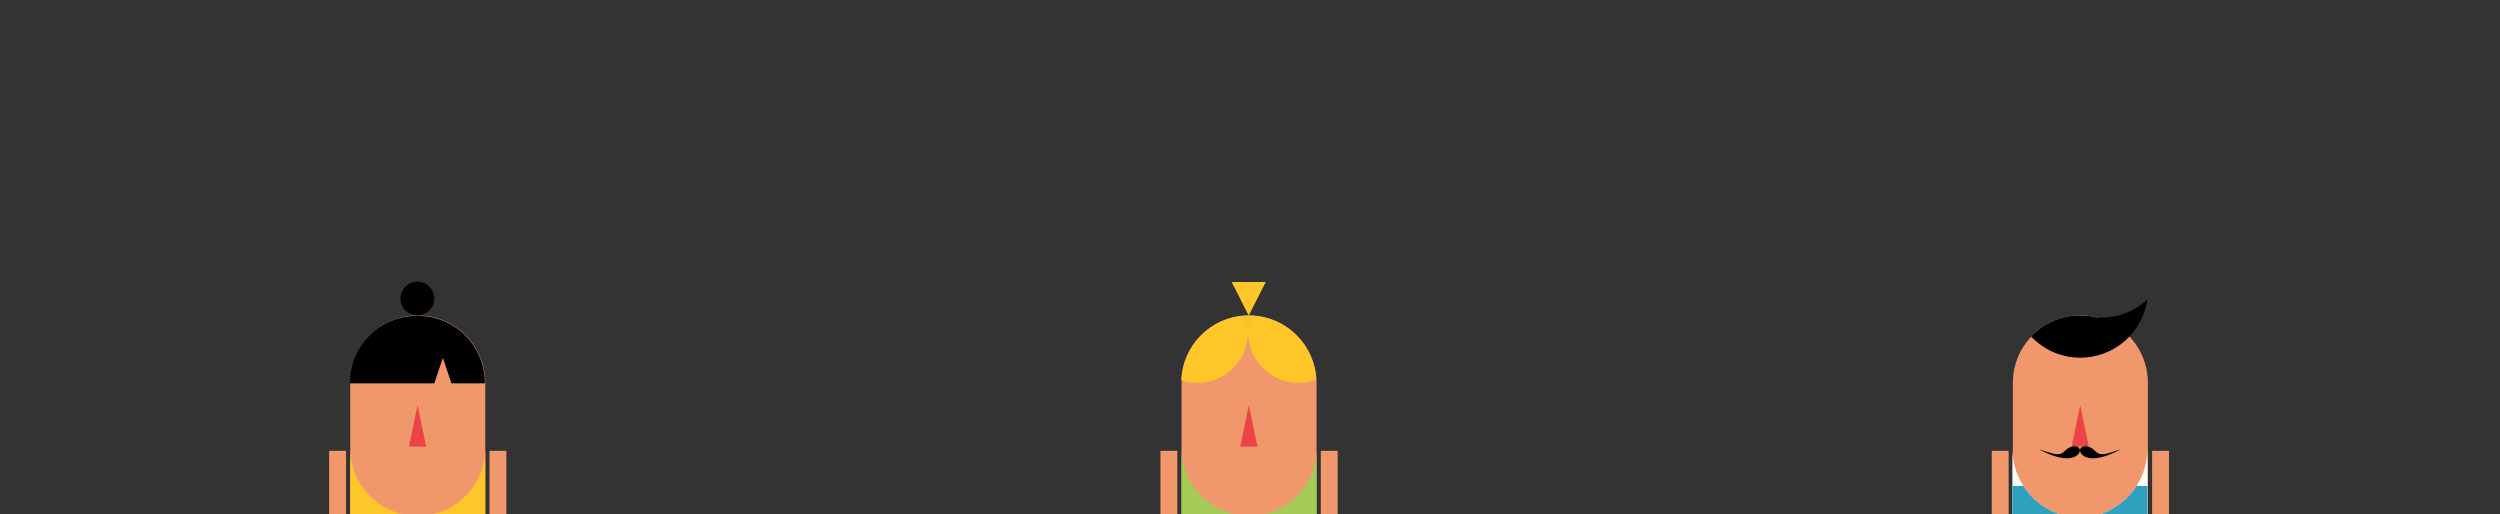 <?xml version="1.0" encoding="utf-8"?>
<!-- Generator: Adobe Illustrator 16.0.0, SVG Export Plug-In . SVG Version: 6.00 Build 0)  -->
<!DOCTYPE svg PUBLIC "-//W3C//DTD SVG 1.1//EN" "http://www.w3.org/Graphics/SVG/1.1/DTD/svg11.dtd">
<svg version="1.1" id="Capa_1" xmlns="http://www.w3.org/2000/svg" xmlns:xlink="http://www.w3.org/1999/xlink" x="0px" y="0px"
	 width="1184.887px" height="243.76px" viewBox="0 0 1184.887 243.76" enable-background="new 0 0 1184.887 243.76"
	 xml:space="preserve">
<rect x="0" y="0" width="1184.887" height="243.76" fill="#333333" stroke="none"/>
<g>
	<g>
		<path fill="#F0976B" d="M198,149.493c-17.674,0-32,14.326-32,32v144c0,17.673,14.326,32,32,32c17.672,0,32-14.327,32-32v-144
			C230,163.819,215.672,149.493,198,149.493z"/>
		<polygon fill="#F0976B" points="232,213.67 232,360.67 228,360.67 228,362.67 232,362.67 232,369.67 240,369.67 240,213.67 		"/>
		<polygon fill="#F0976B" points="164,360.67 164,213.67 156,213.67 156,369.67 164,369.67 164,362.67 168,362.67 168,360.67 		"/>
		<polygon fill="#EC4346" points="197.908,211.67 193.846,211.67 195.877,201.824 197.908,192.021 199.939,201.844 201.969,211.67 
					"/>
		<path d="M209.908,168.085"/>
		<path fill="#FEC629" d="M198,244.493c-17.674,0-32-14.327-32-32v113c0,17.673,14.326,32,32,32c17.672,0,32-14.327,32-32v-113
			C230,230.166,215.672,244.493,198,244.493z"/>
		<path d="M197.816,149.67c-17.674,0-32,14-32,32h40.029l2.029-6.058l2.026-6.016l2.027,6.035l2.025,6.037h15.86
			C229.816,163.67,215.488,149.67,197.816,149.67z"/>
		<circle cx="197.816" cy="141.493" r="8"/>
	</g>
</g>
<path fill="#F0976B" d="M592,149.573c-17.675,0-32,14.326-32,32v144c0,17.673,14.325,32,32,32c17.672,0,32-14.327,32-32v-144
	C624,163.899,609.672,149.573,592,149.573z"/>
<polygon fill="#FEC629" points="591.829,133.67 599.896,133.67 595.863,141.625 591.829,149.556 587.801,141.612 583.771,133.67 "/>
<g>
	<path fill="#FEC629" d="M592.864,149.509c-0.343-0.01-0.685-0.025-1.029-0.025c-0.566,0-1.13,0.017-1.688,0.045
		c0.874,2.49,1.354,5.166,1.354,7.955C591.502,154.687,591.985,152.005,592.864,149.509z"/>
	<path fill="#FEC629" d="M591.502,157.483c0-2.789-0.481-5.465-1.355-7.955c-16.476,0.854-29.646,14.174-30.281,30.707
		c2.4,0.805,4.967,1.248,7.638,1.248C580.757,181.483,591.502,170.737,591.502,157.483z"/>
	<path fill="#FEC629" d="M592.864,149.509c-0.879,2.496-1.361,5.178-1.361,7.975c0,13.256,10.744,24,24,24
		c2.916,0,5.71-0.521,8.295-1.473C623.041,163.362,609.568,150.039,592.864,149.509z"/>
</g>
<path d="M603.648,168.165"/>
<polygon fill="#F0976B" points="626,213.67 626,360.67 622,360.67 622,362.67 626,362.67 626,369.67 634,369.67 634,213.67 "/>
<polygon fill="#F0976B" points="558,360.67 558,213.67 550,213.67 550,369.67 558,369.67 558,362.67 562,362.67 562,360.67 "/>
<polygon fill="#EC4346" points="591.907,211.67 587.846,211.67 589.877,201.824 591.907,192.021 593.939,201.844 595.969,211.67 "/>
<path d="M603.907,168.085"/>
<path fill="#A4CB57" d="M592,244.493c-17.675,0-32-14.327-32-32v113c0,17.673,14.325,32,32,32c17.672,0,32-14.327,32-32v-113
	C624,230.166,609.672,244.493,592,244.493z"/>
<path fill="#F0976B" d="M986,149.483c-17.674,0-32,14.326-32,32v144c0,17.673,14.326,32,32,32c17.673,0,32-14.327,32-32v-144
	C1018,163.81,1003.673,149.483,986,149.483z"/>
<polygon fill="#F0976B" points="1020,213.67 1020,360.67 1016,360.67 1016,362.67 1020,362.67 1020,369.67 1028,369.67 1028,213.67 
	"/>
<polygon fill="#F0976B" points="952,360.67 952,213.67 944,213.67 944,369.67 952,369.67 952,362.67 956,362.67 956,360.67 "/>
<polygon fill="#EC4346" points="985.927,211.67 981.863,211.67 983.896,201.817 985.927,192.013 987.956,201.84 989.987,211.67 "/>
<path fill="#F0976B" d="M985.95,169.528c9.129,0,17.366-3.814,23.212-9.938c-4.145-4.415-9.522-7.652-15.59-9.16
	c-1.839-0.136-3.635-0.421-5.374-0.853c-0.782-0.058-1.567-0.097-2.365-0.097c-9.14,0-17.378,3.838-23.209,9.982
	C968.479,165.659,976.761,169.528,985.95,169.528z"/>
<path d="M995.95,150.528c-0.801,0-1.592-0.039-2.378-0.098c-1.738-0.433-3.535-0.718-5.374-0.853
	c-0.782-0.058-1.567-0.097-2.364-0.097c-9.141,0-17.379,3.838-23.209,9.982c5.854,6.193,14.136,10.062,23.325,10.062
	c9.129,0,17.366-3.814,23.212-9.938c4.51-4.722,7.597-10.814,8.57-17.594C1012.009,147.291,1004.359,150.528,995.95,150.528z"/>
<g>
	<path d="M966.401,212.917c0,0,12.926,7.566,18.334,2.619c1.065-0.975,1.065-2.1,1.065-2.1s0.023-1.063-1.141-1.627
		c-1.325-0.641-3.616-0.545-6.325,2.176c-0.926,0.93-2.216,1.729-5.139,1.051C971.463,214.634,966.401,212.917,966.401,212.917z"/>
	<path d="M1005.198,212.917c0,0-12.926,7.566-18.334,2.619c-1.064-0.975-1.064-2.1-1.064-2.1s-0.024-1.063,1.14-1.627
		c1.326-0.641,3.617-0.545,6.325,2.176c0.926,0.93,2.216,1.729,5.139,1.051C1000.138,214.634,1005.198,212.917,1005.198,212.917z"/>
</g>
<g>
	<g>
		<g>
			<defs>
				<path id="SVGID_1_" d="M985.8,358.362c17.673,0,32-14.615,32-32.642V212.493c0,18.027-14.327,32.643-32,32.643
					s-32-14.613-32-32.643v113.228C953.8,343.747,968.127,358.362,985.8,358.362z"/>
			</defs>
			<clipPath id="SVGID_2_">
				<use xlink:href="#SVGID_1_"  overflow="visible"/>
			</clipPath>
			<rect x="904.3" y="171.646" clip-path="url(#SVGID_2_)" fill="#FFFFFF" width="161.5" height="200.952"/>
		</g>
	</g>
	<g>
		<g>
			<defs>
				<path id="SVGID_3_" d="M985.8,358.362c17.673,0,32-14.615,32-32.642V212.493c0,18.027-14.327,32.643-32,32.643
					s-32-14.613-32-32.643v113.228C953.8,343.747,968.127,358.362,985.8,358.362z"/>
			</defs>
			<clipPath id="SVGID_4_">
				<use xlink:href="#SVGID_3_"  overflow="visible"/>
			</clipPath>
			<rect x="947.3" y="295.074" clip-path="url(#SVGID_4_)" fill="#2FA1BE" width="74.5" height="16.32"/>
		</g>
	</g>
	<g>
		<g>
			<defs>
				<path id="SVGID_5_" d="M985.8,358.362c17.673,0,32-14.615,32-32.642V212.493c0,18.027-14.327,32.643-32,32.643
					s-32-14.613-32-32.643v113.228C953.8,343.747,968.127,358.362,985.8,358.362z"/>
			</defs>
			<clipPath id="SVGID_6_">
				<use xlink:href="#SVGID_5_"  overflow="visible"/>
			</clipPath>
			<rect x="947.3" y="262.94" clip-path="url(#SVGID_6_)" fill="#2FA1BE" width="74.5" height="16.321"/>
		</g>
	</g>
	<g>
		<g>
			<defs>
				<path id="SVGID_7_" d="M985.8,358.362c17.673,0,32-14.615,32-32.642V212.493c0,18.027-14.327,32.643-32,32.643
					s-32-14.613-32-32.643v113.228C953.8,343.747,968.127,358.362,985.8,358.362z"/>
			</defs>
			<clipPath id="SVGID_8_">
				<use xlink:href="#SVGID_7_"  overflow="visible"/>
			</clipPath>
			<rect x="947.3" y="230.299" clip-path="url(#SVGID_8_)" fill="#2FA1BE" width="74.5" height="16.321"/>
		</g>
	</g>
</g>
</svg>
